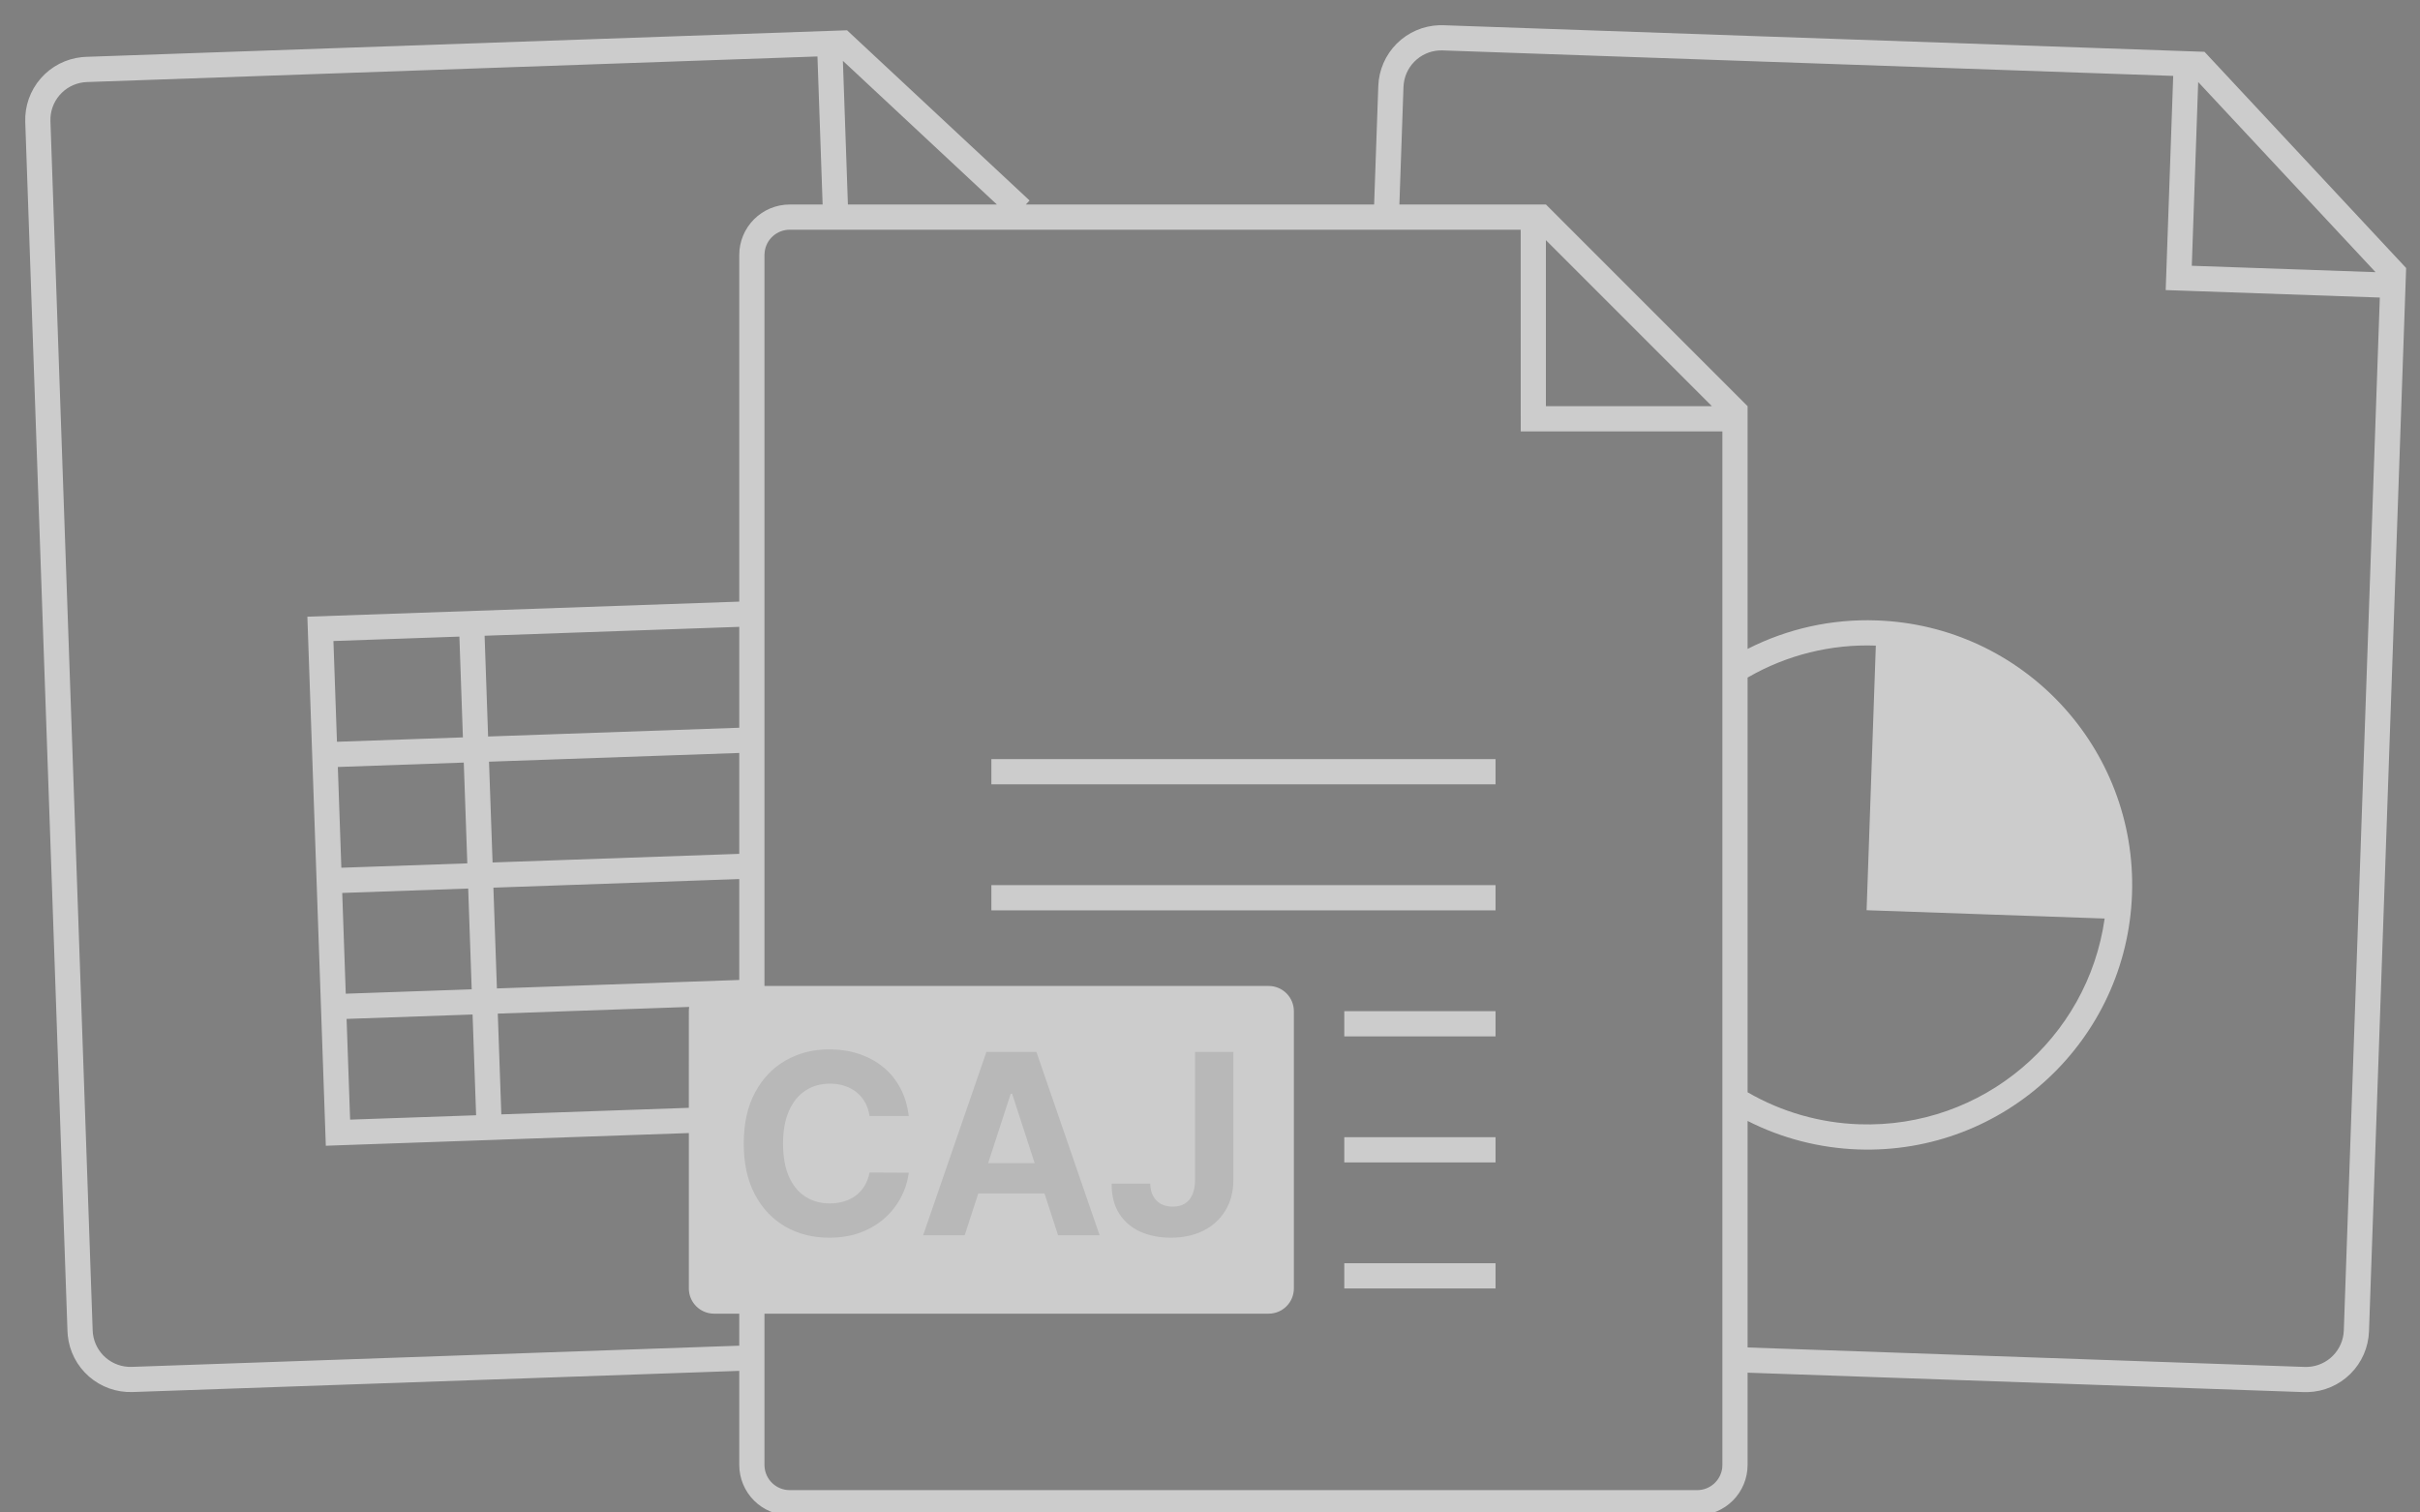 <svg width="96" height="60" viewBox="0 0 96 60" fill="none" xmlns="http://www.w3.org/2000/svg">
    <rect x="0" y="0" width="96" height="60" fill="#808080" stroke="none"/>
    <g clip-path="url(#clip0_1410_2)">
        <path d="M57.263 1.001L87.451 2.055L95.45 10.632L93.977 52.814C93.954 53.448 93.692 54.05 93.242 54.498C92.793 54.945 92.19 55.205 91.555 55.225H91.391L69.326 54.454V58.113C69.326 58.643 69.116 59.152 68.741 59.527C68.366 59.902 67.857 60.113 67.326 60.113H31.326C30.796 60.113 30.287 59.902 29.912 59.527C29.537 59.152 29.326 58.643 29.326 58.113V54.382L5.263 55.222C4.628 55.244 4.009 55.025 3.531 54.607C3.053 54.19 2.751 53.606 2.688 52.975L2.677 52.811L1.002 4.841C0.979 4.207 1.199 3.588 1.616 3.11C2.034 2.631 2.617 2.33 3.249 2.266L3.413 2.255L33.602 1.201L40.843 7.954L40.694 8.113H54.511L54.676 3.413C54.698 2.779 54.961 2.176 55.41 1.728C55.86 1.28 56.463 1.02 57.097 1L57.263 1.001ZM60.325 9.113H31.326C31.082 9.113 30.845 9.203 30.662 9.366C30.479 9.528 30.362 9.753 30.334 9.996L30.326 10.113V39.113H50.327C50.592 39.113 50.846 39.218 51.034 39.406C51.221 39.593 51.327 39.848 51.327 40.113V51.113C51.327 51.378 51.221 51.633 51.034 51.82C50.846 52.008 50.592 52.113 50.327 52.113H30.326V58.113C30.327 58.358 30.416 58.594 30.579 58.777C30.742 58.96 30.966 59.077 31.209 59.106L31.326 59.113H67.326C67.572 59.113 67.808 59.023 67.991 58.86C68.174 58.697 68.291 58.473 68.32 58.23L68.326 58.113V17.113H60.327L60.325 9.113ZM57.227 2C56.855 1.987 56.49 2.113 56.206 2.354C55.921 2.595 55.736 2.933 55.688 3.303L55.675 3.447L55.513 8.113H61.327L69.326 16.113V25.742C70.91 24.936 72.673 24.547 74.448 24.612C80.245 24.814 84.778 29.676 84.576 35.472C84.373 41.268 79.511 45.801 73.716 45.598C72.187 45.545 70.689 45.16 69.326 44.468V53.454L91.425 54.226C91.798 54.239 92.163 54.113 92.447 53.872C92.732 53.631 92.917 53.293 92.966 52.923L92.978 52.779L94.406 11.804L86.912 11.542L85.912 11.507L86.21 3.011L57.227 2ZM32.428 2.24L3.448 3.255C3.075 3.268 2.72 3.419 2.453 3.679C2.186 3.94 2.025 4.29 2.003 4.662L2.001 4.807L3.676 52.777C3.689 53.15 3.84 53.504 4.1 53.771C4.36 54.038 4.71 54.199 5.083 54.222L5.228 54.224L29.326 53.383V52.113H28.326C28.061 52.113 27.807 52.008 27.619 51.82C27.432 51.633 27.326 51.378 27.326 51.113V44.948L19.922 45.206V45.207L18.922 45.242L13.925 45.416L12.925 45.452L12.193 24.464L29.326 23.866V10.113C29.326 9.583 29.537 9.074 29.912 8.699C30.287 8.324 30.796 8.113 31.326 8.113H32.633L32.428 2.24ZM59.327 50.113V51.113H53.327V50.113H59.327ZM59.327 45.113V46.113H53.327V45.113H59.327ZM69.353 26.864L69.326 26.88V43.33C70.674 44.111 72.194 44.547 73.751 44.6C78.656 44.77 82.82 41.192 83.49 36.438L74.047 36.108L74.413 25.611C72.643 25.546 70.889 25.98 69.353 26.864ZM18.747 40.245L13.749 40.42L13.889 44.416L18.887 44.242L18.747 40.245ZM27.34 39.945L19.747 40.21L19.887 44.207L27.325 43.947L27.326 40.113C27.326 40.056 27.33 40 27.34 39.945ZM59.327 40.113V41.113H53.327V40.113H59.327ZM18.573 35.248L13.576 35.423L13.716 39.42L18.712 39.246L18.573 35.248ZM29.326 34.872L19.573 35.213L19.712 39.211L29.326 38.875V34.872ZM59.327 35.113V36.113H39.327V35.113H59.327ZM18.398 30.251L13.402 30.426L13.541 34.423L18.538 34.249L18.398 30.251ZM29.326 29.869L19.399 30.216L19.54 34.214L29.326 33.872V29.869ZM59.327 30.113V31.113H39.327V30.113H59.327ZM18.224 25.254L13.227 25.429L13.367 29.426L18.363 29.252L18.224 25.254ZM29.326 24.867L19.224 25.22L19.363 29.217L29.326 28.869V24.867ZM61.325 9.527V16.113H67.91L61.325 9.527ZM87.201 3.254L86.947 10.543L94.237 10.797L87.201 3.254ZM33.437 2.413L33.636 8.113H39.547L33.437 2.413Z" fill="white" fill-opacity="0.6"/>
        <path d="M36.049 44.273H34.494C34.465 44.072 34.407 43.894 34.32 43.737C34.232 43.579 34.12 43.444 33.982 43.332C33.845 43.221 33.686 43.136 33.506 43.077C33.329 43.017 33.136 42.988 32.928 42.988C32.551 42.988 32.223 43.081 31.944 43.269C31.665 43.453 31.448 43.723 31.294 44.078C31.14 44.431 31.063 44.859 31.063 45.364C31.063 45.882 31.14 46.318 31.294 46.67C31.45 47.023 31.668 47.289 31.947 47.469C32.227 47.649 32.55 47.739 32.917 47.739C33.123 47.739 33.313 47.712 33.489 47.658C33.666 47.603 33.824 47.524 33.961 47.42C34.098 47.313 34.212 47.184 34.302 47.033C34.394 46.881 34.458 46.708 34.494 46.514L36.049 46.521C36.009 46.855 35.908 47.177 35.747 47.487C35.589 47.795 35.374 48.071 35.104 48.315C34.837 48.556 34.517 48.748 34.146 48.89C33.776 49.03 33.358 49.099 32.892 49.099C32.243 49.099 31.663 48.953 31.152 48.659C30.643 48.365 30.241 47.941 29.945 47.384C29.651 46.828 29.504 46.154 29.504 45.364C29.504 44.571 29.653 43.896 29.952 43.34C30.25 42.783 30.655 42.359 31.166 42.068C31.678 41.775 32.253 41.628 32.892 41.628C33.313 41.628 33.704 41.687 34.064 41.805C34.426 41.924 34.747 42.097 35.026 42.324C35.306 42.549 35.533 42.825 35.708 43.151C35.886 43.478 35.999 43.852 36.049 44.273ZM38.269 49H36.621L39.131 41.727H41.113L43.62 49H41.972L40.151 43.389H40.094L38.269 49ZM38.166 46.141H42.057V47.342H38.166V46.141ZM47.407 41.727H48.927V46.798C48.927 47.267 48.822 47.674 48.611 48.02C48.403 48.365 48.113 48.632 47.741 48.819C47.369 49.006 46.937 49.099 46.445 49.099C46.007 49.099 45.609 49.023 45.252 48.869C44.897 48.712 44.615 48.476 44.407 48.158C44.198 47.839 44.095 47.438 44.098 46.955H45.628C45.633 47.146 45.672 47.311 45.745 47.448C45.821 47.583 45.924 47.687 46.054 47.761C46.187 47.832 46.343 47.867 46.523 47.867C46.712 47.867 46.872 47.827 47.002 47.746C47.135 47.664 47.236 47.543 47.304 47.384C47.373 47.226 47.407 47.03 47.407 46.798V41.727Z" fill="black" fill-opacity="0.1"/>
    </g>
    <defs>
        <clipPath id="clip0_1410_2">
            <rect width="96" height="60" fill="white"/>
        </clipPath>
    </defs>
</svg>
